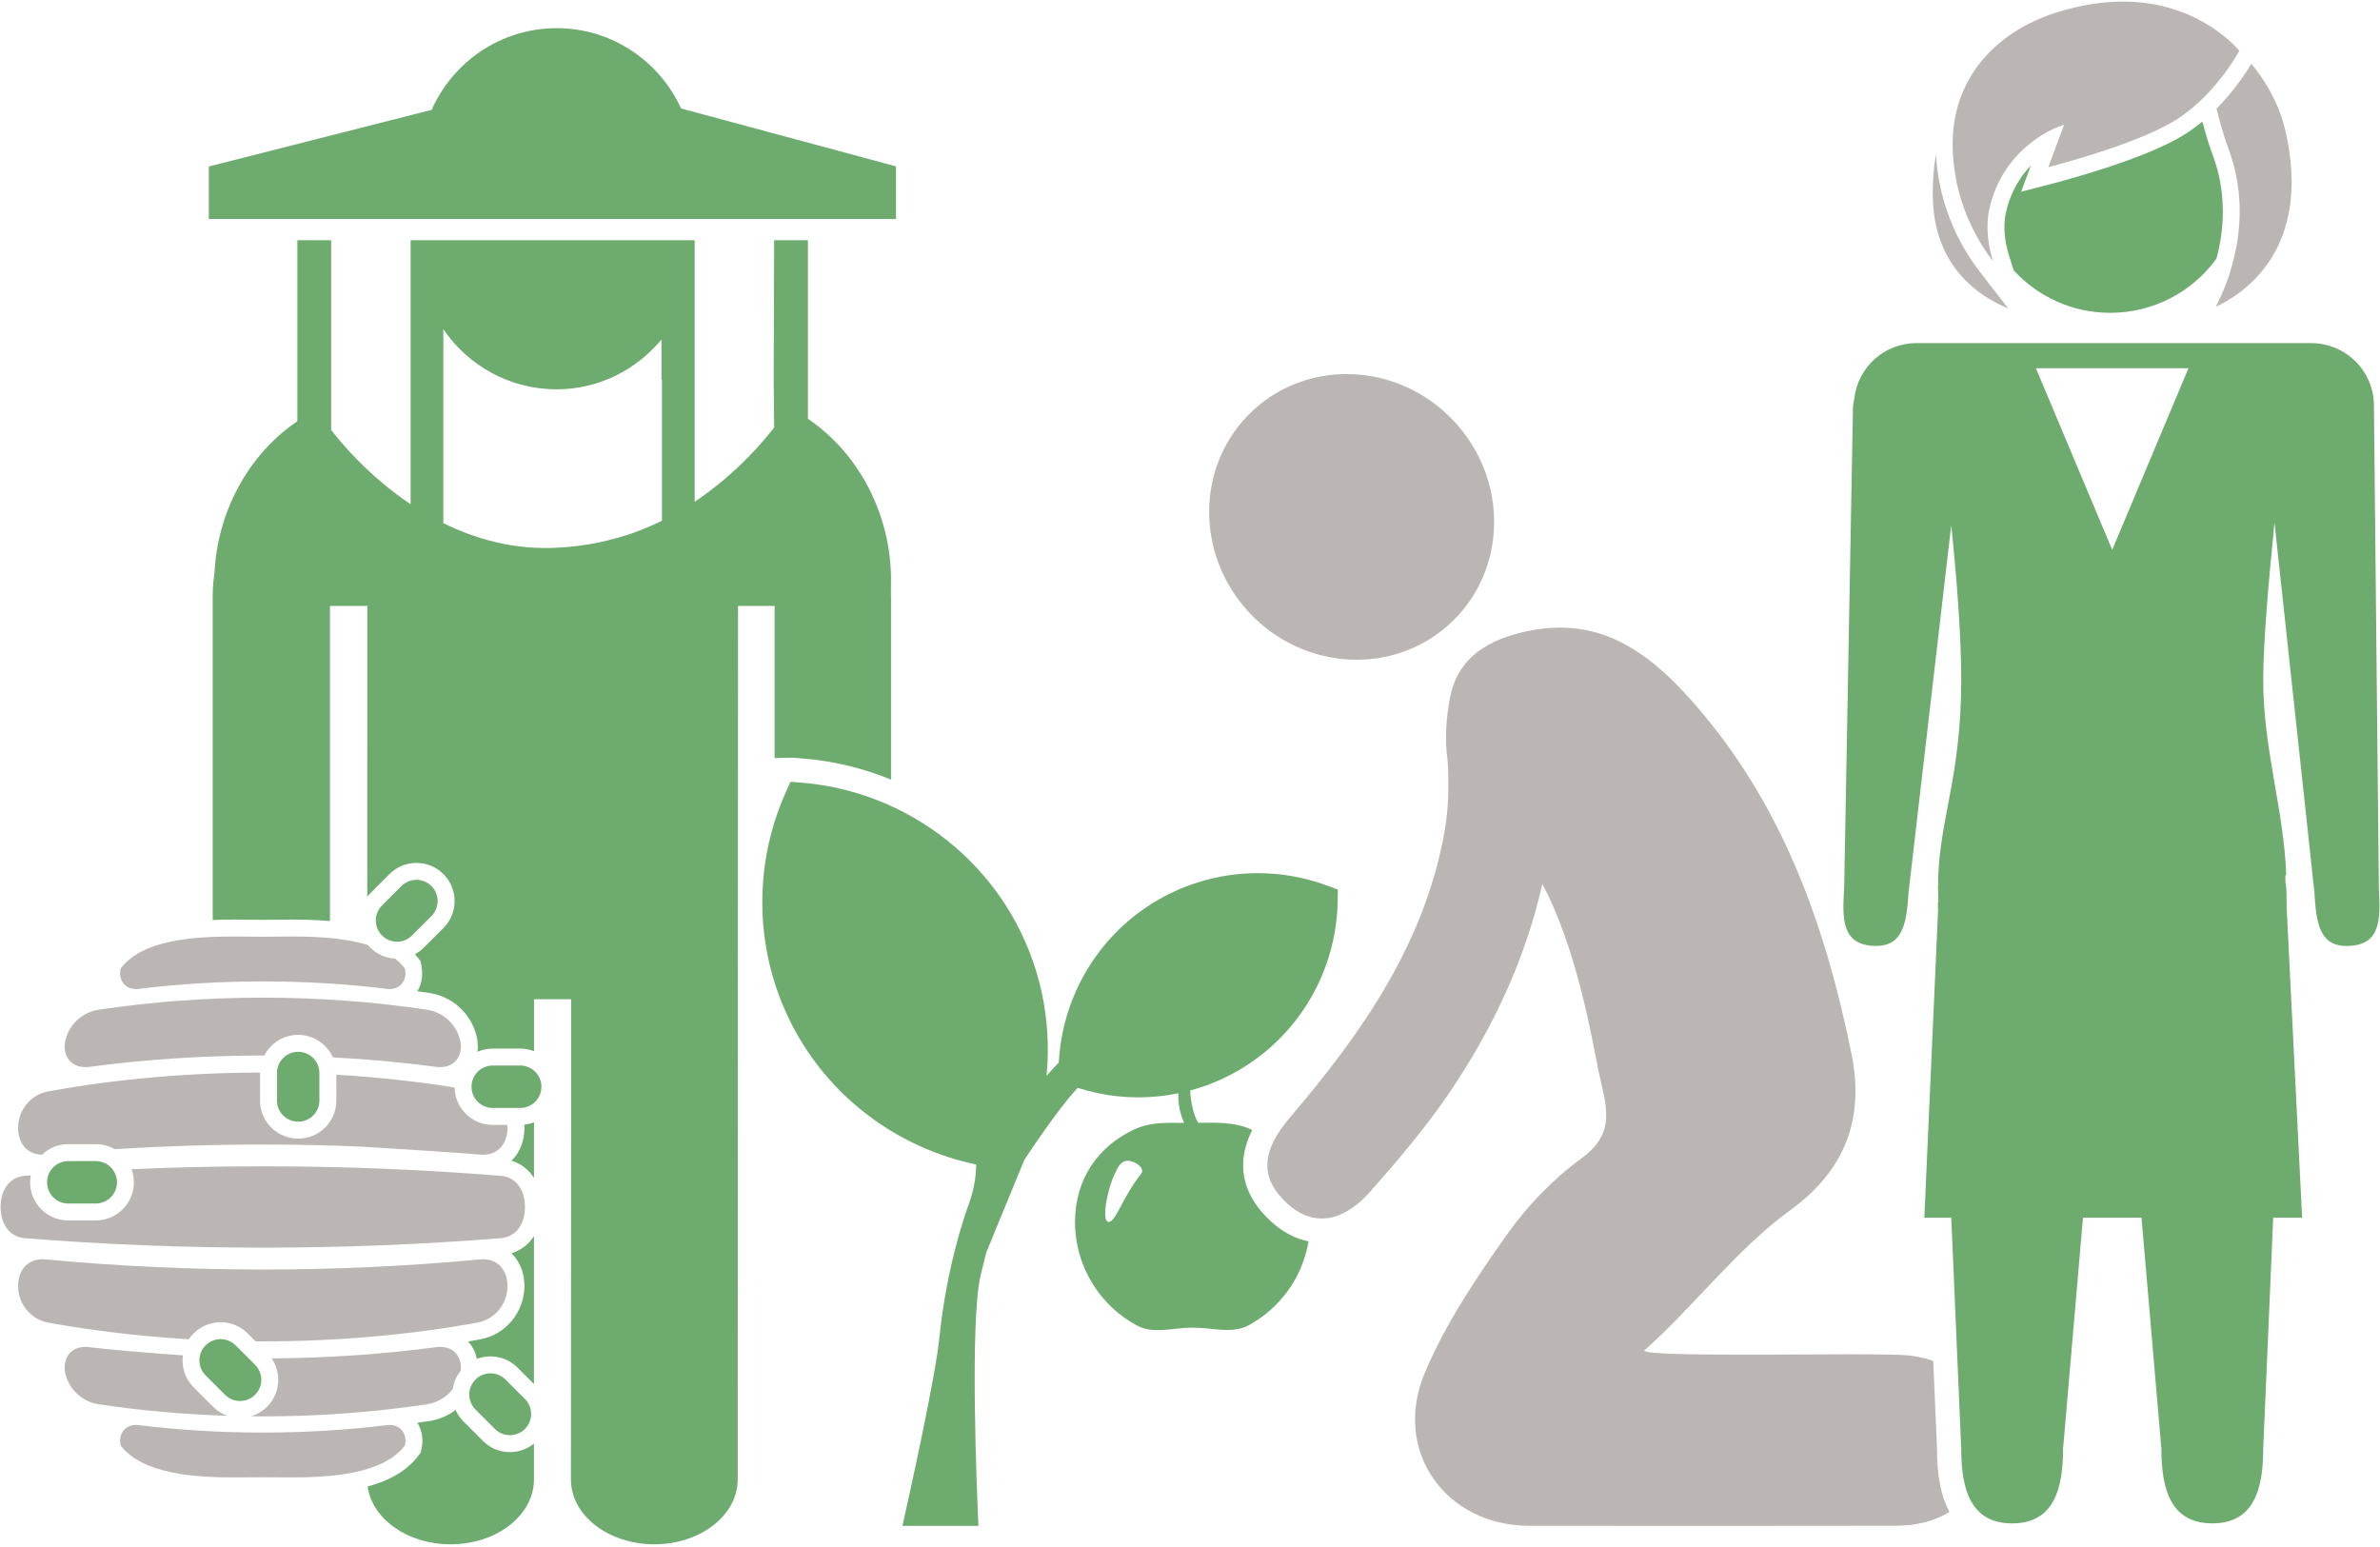 <svg width="200px" height="130px" viewBox="70 0 200 130" version="1.1" xmlns="http://www.w3.org/2000/svg" xmlns:xlink="http://www.w3.org/1999/xlink">
    <g id="empower" stroke="none" stroke-width="1" fill="none" fill-rule="evenodd" transform="translate(70, 0)">
        <path d="M57.232,9.114 C55.419,5.143 51.433,2.368 46.781,2.368 C42.082,2.368 38.058,5.198 36.273,9.233 L17.548,13.99 L17.548,18.402 L75.296,18.402 L75.296,13.99 L75.296,13.981 L57.232,9.114 Z" fill="#6DAC6E"></path>
        <path d="M44.055,94.51 C44.06,94.583 44.067,94.655 44.068,94.729 L44.068,94.734 L44.068,94.739 C44.079,95.825 43.713,96.798 43.039,97.479 C43.019,97.499 42.999,97.519 42.979,97.538 C43.777,97.782 44.428,98.288 44.874,98.984 L44.875,94.308 C44.616,94.409 44.341,94.48 44.055,94.51" fill="#6DAC6E"></path>
        <path d="M40.077,114.194 C40.437,114.057 40.822,113.983 41.218,113.983 C42.076,113.983 42.881,114.317 43.484,114.922 L44.871,116.307 L44.873,103.873 C44.427,104.568 43.776,105.074 42.978,105.317 C42.998,105.336 43.019,105.357 43.039,105.377 C43.713,106.058 44.079,107.03 44.068,108.117 L44.068,108.122 L44.068,108.127 C44.032,110.295 42.481,112.152 40.375,112.543 C40.028,112.606 39.68,112.668 39.331,112.727 C39.354,112.752 39.378,112.778 39.401,112.805 C39.743,113.199 39.968,113.674 40.077,114.194" fill="#6DAC6E"></path>
        <path d="M42.85,122.027 C41.994,122.027 41.19,121.693 40.585,121.088 L38.954,119.458 C38.667,119.172 38.443,118.84 38.284,118.481 C37.676,118.945 36.956,119.269 36.171,119.401 L36.159,119.403 L36.147,119.405 C35.789,119.459 35.43,119.51 35.07,119.56 C35.472,120.195 35.598,120.989 35.414,121.783 L35.346,122.076 L35.165,122.317 C34.249,123.534 32.847,124.389 30.893,124.917 C31.27,127.645 34.247,129.773 37.859,129.773 C41.734,129.773 44.87,127.335 44.87,124.332 L44.87,121.311 C44.3,121.775 43.594,122.027 42.85,122.027" fill="#6DAC6E"></path>
        <path d="M55.627,43.758 C54.94,44.097 54.222,44.409 53.474,44.682 L53.474,44.692 C51.505,45.396 49.311,45.902 46.861,46.024 C43.21,46.224 39.986,45.311 37.254,43.961 L37.254,27.66 C39.325,30.709 42.818,32.716 46.779,32.716 C50.336,32.716 53.476,31.067 55.587,28.532 L55.587,31.91 L55.627,31.91 L55.627,43.758 Z M74.875,48.71 C74.875,43.413 72.311,38.191 67.893,35.191 L67.893,20.184 L65.054,20.184 L65.014,31.91 L65.054,35.921 C64.316,36.889 61.969,39.761 58.376,42.167 L58.376,20.184 L53.474,20.184 L34.505,20.184 L34.505,42.371 C30.912,39.965 28.565,37.092 27.827,36.124 L27.827,20.184 L24.988,20.184 L24.988,35.395 C20.783,38.249 18.259,43.119 18.026,48.15 C17.926,48.792 17.873,49.449 17.873,50.12 L17.873,77.31 C18.484,77.285 19.088,77.276 19.673,77.276 C20.171,77.276 20.652,77.282 21.076,77.287 C21.438,77.292 21.774,77.296 22.083,77.296 C22.386,77.296 22.721,77.291 23.082,77.287 C23.509,77.282 23.993,77.276 24.496,77.276 C25.534,77.276 26.634,77.303 27.728,77.4 L27.728,50.917 L30.866,50.917 L30.861,75.348 C30.935,75.257 31.012,75.169 31.096,75.085 L32.729,73.452 C33.334,72.847 34.139,72.514 34.995,72.514 C35.852,72.514 36.656,72.847 37.262,73.453 C37.868,74.059 38.202,74.864 38.202,75.72 C38.202,76.577 37.867,77.382 37.262,77.985 L35.632,79.616 C35.405,79.844 35.149,80.034 34.873,80.182 C34.977,80.301 35.078,80.423 35.173,80.552 L35.346,80.787 C35.597,81.866 35.472,82.662 35.068,83.297 C35.428,83.346 35.788,83.398 36.147,83.452 C38.157,83.786 39.739,85.343 40.105,87.33 C40.164,87.731 40.164,88.066 40.124,88.386 C40.523,88.212 40.957,88.118 41.406,88.118 L43.715,88.117 C44.125,88.117 44.515,88.197 44.876,88.338 L44.876,83.967 L47.997,83.967 L47.977,124.332 C47.977,127.335 51.115,129.773 54.985,129.773 C58.854,129.773 61.99,127.335 61.99,124.332 L62.021,50.916 L65.094,50.916 L65.094,63.705 L66.596,63.669 L67.529,63.746 C70.085,63.955 72.559,64.561 74.875,65.513 L74.875,50.297 C74.875,50.13 74.871,49.963 74.865,49.797 L74.875,48.71 Z" id="Fill-9" fill="#6DAC6E"></path>
        <path d="M40.145,92.586 C40.466,92.908 40.912,93.106 41.404,93.106 L41.406,93.106 L43.715,93.106 L43.716,93.106 C44.7,93.106 45.497,92.309 45.499,91.323 C45.499,90.339 44.7,89.54 43.716,89.54 L41.406,89.541 L41.404,89.541 C40.421,89.541 39.622,90.34 39.624,91.323 C39.622,91.816 39.822,92.263 40.145,92.586" fill="#6DAC6E"></path>
        <path d="M4.476,100.616 C4.797,100.938 5.244,101.137 5.735,101.137 L5.737,101.137 L8.046,101.136 L8.047,101.136 C9.031,101.136 9.828,100.339 9.83,99.353 C9.83,98.369 9.031,97.57 8.047,97.57 L5.737,97.571 L5.735,97.571 C4.752,97.571 3.953,98.37 3.955,99.354 C3.953,99.846 4.153,100.293 4.476,100.616" fill="#6DAC6E"></path>
        <path d="M42.479,115.928 C42.131,115.58 41.675,115.405 41.218,115.405 C40.762,115.405 40.306,115.58 39.958,115.928 C39.609,116.276 39.434,116.733 39.434,117.189 C39.434,117.645 39.608,118.101 39.958,118.45 L41.591,120.082 C41.939,120.43 42.394,120.604 42.85,120.604 C43.306,120.604 43.763,120.43 44.113,120.082 C44.808,119.385 44.808,118.256 44.113,117.561 L42.479,115.928 Z" fill="#6DAC6E"></path>
        <path d="M25.056,88.386 C24.072,88.387 23.273,89.185 23.273,90.169 L23.274,92.478 C23.273,93.461 24.071,94.26 25.055,94.26 L25.057,94.26 L25.063,94.26 C25.553,94.26 25.998,94.061 26.319,93.74 C26.642,93.417 26.841,92.971 26.84,92.478 L26.839,90.169 C26.84,89.184 26.043,88.388 25.056,88.386" fill="#6DAC6E"></path>
        <path d="M19.801,113.055 C19.453,112.707 18.997,112.533 18.541,112.533 C18.085,112.533 17.629,112.707 17.279,113.055 C16.584,113.752 16.584,114.881 17.279,115.577 L18.912,117.209 C19.26,117.557 19.716,117.732 20.173,117.732 C20.629,117.732 21.086,117.558 21.433,117.209 C21.783,116.861 21.958,116.404 21.958,115.948 C21.958,115.492 21.783,115.036 21.434,114.688 L19.801,113.055 Z" fill="#6DAC6E"></path>
        <path d="M34.995,73.936 C34.539,73.936 34.082,74.11 33.735,74.458 L32.102,76.091 C31.405,76.787 31.405,77.917 32.102,78.612 C32.45,78.962 32.906,79.137 33.363,79.137 C33.819,79.137 34.276,78.962 34.624,78.612 L36.255,76.979 C36.953,76.284 36.953,75.157 36.255,74.458 C35.908,74.11 35.451,73.936 34.995,73.936" fill="#6DAC6E"></path>
        <path d="M19.775,124.154 C20.645,124.154 21.436,124.137 22.084,124.137 L22.09,124.137 C22.736,124.137 23.526,124.154 24.392,124.154 C27.723,124.154 32.193,123.902 34.028,121.462 C34.246,120.523 33.681,119.742 32.737,119.742 C32.661,119.742 32.583,119.746 32.503,119.757 C29.141,120.174 25.609,120.383 22.076,120.383 C18.549,120.383 15.022,120.175 11.665,119.757 C11.585,119.747 11.507,119.742 11.431,119.742 C10.486,119.742 9.921,120.522 10.14,121.462 C11.974,123.901 16.444,124.154 19.775,124.154" fill="#BBB6B4"></path>
        <path d="M42.077,98.808 C35.485,98.275 28.784,98.009 22.086,98.009 C18.402,98.009 14.719,98.092 11.053,98.253 C11.18,98.598 11.252,98.968 11.252,99.356 C11.25,101.122 9.812,102.559 8.047,102.559 L5.735,102.559 C4.879,102.559 4.074,102.226 3.47,101.622 C2.862,101.014 2.529,100.207 2.532,99.355 C2.532,99.157 2.551,98.962 2.586,98.77 C2.421,98.783 2.255,98.795 2.089,98.808 C0.7,98.923 0.051,100.107 0.051,101.427 C0.051,102.748 0.699,103.932 2.089,104.047 C8.691,104.578 15.4,104.844 22.107,104.844 C28.799,104.844 35.49,104.579 42.077,104.047 C43.467,103.932 44.116,102.748 44.116,101.427 C44.116,100.107 43.467,98.924 42.077,98.808" id="Fill-25" fill="#BBB6B4"></path>
        <path d="M38.706,87.588 C38.426,86.068 37.203,85.07 35.935,84.859 C31.392,84.177 26.736,83.835 22.081,83.835 C17.426,83.835 12.773,84.176 8.23,84.859 C6.963,85.07 5.739,86.069 5.46,87.589 C5.289,88.788 5.991,89.673 7.172,89.673 C7.287,89.673 7.407,89.665 7.532,89.647 C12.326,89.015 17.206,88.698 22.085,88.698 C22.127,88.698 22.169,88.699 22.211,88.699 C22.745,87.67 23.818,86.964 25.056,86.963 L25.057,86.963 L25.059,86.963 C26.358,86.965 27.475,87.744 27.978,88.855 C30.881,89.007 33.773,89.269 36.634,89.647 C36.759,89.665 36.879,89.673 36.995,89.673 C38.176,89.673 38.877,88.788 38.706,87.588" fill="#BBB6B4"></path>
        <path d="M40.589,105.82 C40.501,105.82 40.411,105.824 40.319,105.833 C34.314,106.4 28.203,106.682 22.095,106.682 C15.978,106.682 9.862,106.399 3.848,105.833 C3.756,105.824 3.666,105.82 3.578,105.82 C2.271,105.82 1.509,106.788 1.521,108.103 C1.547,109.74 2.727,110.898 4.045,111.144 C7.761,111.817 11.602,112.273 15.488,112.516 C15.488,112.516 15.633,112.528 15.869,112.544 C15.986,112.368 16.121,112.202 16.275,112.047 C16.882,111.443 17.687,111.11 18.541,111.11 C19.398,111.11 20.202,111.444 20.806,112.049 L21.473,112.715 C21.685,112.716 21.897,112.719 22.108,112.719 C28.215,112.719 34.32,112.197 40.121,111.143 C41.44,110.898 42.618,109.74 42.646,108.103 C42.658,106.788 41.895,105.82 40.589,105.82" fill="#BBB6B4"></path>
        <path d="M36.995,113.183 C36.88,113.183 36.759,113.191 36.635,113.209 C32.085,113.81 27.458,114.12 22.827,114.15 C23.187,114.677 23.381,115.298 23.381,115.948 C23.381,116.807 23.045,117.613 22.441,118.213 C22.065,118.59 21.612,118.862 21.117,119.014 C21.44,119.017 21.762,119.023 22.085,119.023 C26.74,119.023 31.394,118.681 35.936,117.998 C36.73,117.865 37.508,117.423 38.046,116.737 C38.126,116.168 38.354,115.635 38.715,115.188 C38.843,114.029 38.149,113.183 36.995,113.183" fill="#BBB6B4"></path>
        <path d="M33.202,80.551 C32.404,80.512 31.66,80.186 31.098,79.619 C31.031,79.553 30.969,79.483 30.909,79.412 C28.92,78.796 26.507,78.698 24.496,78.698 C23.583,78.698 22.753,78.718 22.084,78.718 L22.078,78.718 C21.409,78.718 20.582,78.699 19.673,78.699 C16.351,78.699 11.932,78.96 10.14,81.394 C9.921,82.334 10.486,83.114 11.431,83.114 C11.507,83.114 11.584,83.109 11.665,83.098 C15.025,82.681 18.557,82.472 22.089,82.472 C25.617,82.472 29.145,82.681 32.502,83.098 C32.582,83.109 32.66,83.114 32.736,83.114 C33.681,83.114 34.245,82.334 34.026,81.394 C33.794,81.078 33.516,80.799 33.202,80.551" fill="#BBB6B4"></path>
        <path d="M41.404,94.529 C40.547,94.529 39.743,94.196 39.139,93.592 C38.546,92.999 38.217,92.216 38.204,91.387 C34.956,90.868 31.625,90.509 28.262,90.312 L28.263,92.474 C28.264,93.333 27.932,94.14 27.325,94.747 C26.72,95.351 25.917,95.683 25.055,95.683 C24.199,95.683 23.394,95.349 22.789,94.743 C22.184,94.138 21.851,93.333 21.851,92.478 L21.851,90.169 C21.851,90.156 21.853,90.144 21.853,90.131 C15.814,90.144 9.781,90.671 4.046,91.712 C2.726,91.957 1.549,93.116 1.521,94.753 C1.509,96.051 2.254,97.009 3.529,97.034 C4.127,96.464 4.906,96.148 5.737,96.148 L8.046,96.148 L8.047,96.148 L8.047,96.148 C8.625,96.148 9.166,96.303 9.635,96.572 C13.751,96.312 17.898,96.179 22.045,96.179 C24.79,96.179 27.535,96.236 30.271,96.349 C30.271,96.349 38.444,96.847 40.319,97.024 C40.411,97.032 40.501,97.037 40.588,97.037 C41.895,97.037 42.658,96.068 42.646,94.753 C42.644,94.677 42.638,94.603 42.632,94.529 L41.404,94.529 Z" fill="#BBB6B4"></path>
        <path d="M17.907,118.215 L16.273,116.583 C15.541,115.851 15.241,114.85 15.368,113.895 C12.483,113.692 9.018,113.405 7.532,113.21 C7.407,113.192 7.287,113.183 7.171,113.183 C5.991,113.183 5.289,114.068 5.46,115.268 C5.739,116.788 6.964,117.786 8.231,117.998 C11.807,118.535 15.453,118.858 19.114,118.973 C18.665,118.816 18.252,118.562 17.907,118.215" fill="#BBB6B4"></path>
        <path d="M95.885,98.652 C94.361,100.534 93.777,102.684 93.166,102.684 C92.556,102.684 92.987,100.115 93.674,98.652 C93.933,98.099 94.169,97.546 94.78,97.546 C95.39,97.546 96.269,98.177 95.885,98.652 M112.411,75.692 L112.424,74.753 L111.544,74.427 C110.198,73.926 108.791,73.601 107.36,73.457 C106.805,73.401 106.25,73.374 105.696,73.374 C102.335,73.373 99.028,74.389 96.233,76.302 C91.921,79.257 89.245,84.074 88.977,89.282 C88.62,89.651 88.279,90.025 87.946,90.4 C88.403,85.706 87.394,80.922 84.942,76.769 C81.245,70.503 74.652,66.366 67.364,65.772 L66.428,65.695 L66.044,66.551 C63.041,73.227 63.466,80.968 67.179,87.256 C70.409,92.73 75.852,96.571 82.034,97.854 C82.025,98.983 81.808,100.138 81.341,101.384 C81.028,102.222 79.522,106.66 78.943,112.394 C78.609,115.702 76.509,125.221 75.836,128.226 L82.221,128.226 C82.086,125.3 81.502,111.313 82.384,107.254 C82.402,107.172 82.8,105.534 82.874,105.265 C82.882,105.239 86.076,97.475 86.076,97.475 C86.081,97.465 88.829,93.252 90.565,91.416 C91.68,91.771 92.83,92.016 93.995,92.133 L93.996,92.133 C94.55,92.189 95.106,92.216 95.66,92.216 C96.794,92.216 97.922,92.098 99.026,91.871 C98.997,92.437 99.043,93.302 99.503,94.358 C97.889,94.348 96.648,94.288 95.297,94.92 C92.334,96.307 90.338,99.02 90.338,102.684 C90.338,106.449 92.445,109.723 95.544,111.39 C96.935,112.138 98.527,111.567 100.216,111.567 C101.938,111.567 103.557,112.122 104.966,111.348 C107.567,109.918 109.454,107.352 109.959,104.317 C108.85,104.094 107.786,103.535 106.836,102.669 C105.199,101.178 104.402,99.511 104.469,97.714 C104.502,96.815 104.753,95.904 105.228,94.964 C105.128,94.916 105.027,94.869 104.925,94.825 C103.749,94.307 102.176,94.331 100.691,94.352 C100.238,93.607 100.068,92.507 100.014,91.64 C101.825,91.152 103.556,90.361 105.124,89.288 C109.608,86.219 112.332,81.136 112.411,75.692" fill="#6DAC6E"></path>
        <path d="M128.495,128.217 C133.422,128.223 138.349,128.226 143.276,128.226 C148.615,128.226 153.953,128.222 159.292,128.213 C161.095,128.21 162.623,127.803 163.816,127.054 C163.113,125.741 162.782,124.067 162.777,121.803 L162.457,114.37 C161.596,114.054 160.616,113.875 159.523,113.848 C158.167,113.814 156.811,113.804 155.454,113.804 C153.244,113.804 151.035,113.832 148.825,113.832 C148.096,113.832 147.214,113.834 146.273,113.834 C142.704,113.834 138.287,113.802 138.166,113.493 C142.316,109.817 145.94,104.967 150.405,101.726 C155.181,98.259 156.675,93.875 155.576,88.487 C153.358,77.615 149.715,67.383 142.137,58.858 C138.939,55.26 135.565,52.741 131.095,52.741 C130.004,52.741 128.85,52.891 127.616,53.211 C124.579,53.999 122.439,55.581 121.852,58.609 C121.522,60.309 121.393,62.214 121.657,63.973 C121.761,65.909 121.739,67.887 121.409,69.779 C119.759,79.235 114.468,86.79 108.412,93.889 C105.968,96.754 105.825,98.999 108.205,101.167 C109.096,101.979 110.064,102.395 111.065,102.395 C112.414,102.395 113.824,101.64 115.194,100.084 C117.539,97.419 119.86,94.693 121.843,91.758 C125.516,86.324 128.202,80.52 129.608,74.286 C132.607,79.87 133.894,87.924 134.315,89.939 C134.913,92.807 135.939,95.124 132.9,97.339 C130.491,99.096 128.306,101.37 126.584,103.811 C124.004,107.466 121.448,111.272 119.728,115.369 C116.973,121.932 121.491,128.209 128.495,128.217" fill="#BBB6B4"></path>
        <path d="M122.206,35.417 C126.793,40.35 126.652,47.939 121.89,52.368 C117.127,56.798 109.548,56.39 104.96,51.458 C100.373,46.525 100.514,38.936 105.276,34.507 C110.039,30.077 117.618,30.485 122.206,35.417" fill="#BBB6B4"></path>
        <path d="M186.256,21.737 C186.888,19.387 187.17,16.261 185.911,12.94 C185.613,12.156 185.313,11.118 185.072,10.212 C184.614,10.592 184.126,10.956 183.604,11.284 C180.471,13.252 174.302,14.951 172.486,15.425 L169.842,16.114 L170.663,13.905 C169.79,14.814 168.953,16.1 168.564,17.868 C168.267,19.226 168.55,20.603 168.839,21.52 L169.217,22.717 C171.231,24.911 174.118,26.288 177.331,26.288 C181.002,26.288 184.252,24.494 186.256,21.737" fill="#6DAC6E"></path>
        <path d="M192.032,10.914 C191.446,8.41 190.098,6.454 189.194,5.36 C188.73,6.132 187.728,7.652 186.261,9.128 C186.511,10.12 186.885,11.497 187.241,12.433 C189.536,18.487 187.153,23.966 186.205,25.77 C188.274,24.831 194.423,21.116 192.032,10.914" fill="#BBB6B4"></path>
        <path d="M188.183,4.268 C187.588,3.573 184.337,0.132 178.4,0.132 C176.684,0.132 174.868,0.422 173.009,0.988 C167.444,2.686 164.11,6.811 164.088,12.022 C164.072,16.824 166.207,20.302 167.482,21.948 C167.135,20.848 166.813,19.218 167.174,17.564 C168.328,12.314 172.91,10.674 172.959,10.658 L173.45,10.487 L172.127,14.048 C173.833,13.603 179.894,11.935 182.847,10.079 C185.888,8.169 187.789,4.977 188.183,4.268" fill="#BBB6B4"></path>
        <path d="M166.358,22.82 C165.056,21.14 162.93,17.705 162.688,12.964 C162.517,13.933 162.416,15.035 162.416,16.292 C162.416,22.434 166.385,24.957 168.758,25.916 L166.358,22.82 Z" fill="#BBB6B4"></path>
        <path d="M177.497,46.207 L171.086,30.942 L183.905,30.942 L177.497,46.207 Z M197.467,79.485 C200.055,79.337 200.055,77.237 199.903,74.656 L199.492,34.183 C199.492,34.168 199.49,34.153 199.487,34.138 C199.487,34.115 199.492,34.127 199.492,34.102 C199.492,31.171 197.118,28.83 194.189,28.83 L186.244,28.83 L168.752,28.83 L161.068,28.83 C158.316,28.83 156.082,30.895 155.815,33.57 C155.774,33.774 155.724,33.959 155.713,34.172 L154.972,74.631 C154.801,77.212 154.782,79.31 157.366,79.481 C157.467,79.488 157.564,79.491 157.657,79.491 C159.965,79.491 160.216,77.466 160.383,74.988 L163.97,44.134 C164.411,48.4 164.81,53.298 164.81,57.099 C164.81,65.021 163.094,68.556 162.879,73.546 L162.879,73.546 L162.879,74.05 C162.879,74.237 162.857,74.402 162.857,74.592 C162.857,74.84 162.879,75.058 162.879,75.284 L162.879,75.744 C162.879,75.818 162.847,75.893 162.847,75.967 L162.864,76.485 L161.708,102.333 L163.972,102.333 L164.81,121.758 C164.81,125.213 165.636,128.015 169.088,128.015 C172.54,128.015 173.367,125.212 173.367,121.757 L175.039,102.333 L179.96,102.333 L181.629,121.758 C181.629,125.213 182.456,128.015 185.908,128.015 C189.36,128.015 190.186,125.212 190.186,121.757 L191.024,102.333 L193.456,102.333 L192.151,76.18 L192.159,75.965 C192.159,75.926 192.153,75.894 192.148,75.856 L192.145,75.121 C192.148,74.942 192.115,74.78 192.115,74.592 C192.115,74.397 192.05,74.207 192.05,74.012 L192.05,73.546 L192.12,73.546 C191.922,67.981 190.186,63.015 190.186,57.098 C190.186,54.044 190.654,48.655 191.134,43.918 L194.487,74.97 C194.635,77.462 194.866,79.494 197.206,79.494 C197.29,79.494 197.377,79.491 197.467,79.485 L197.467,79.485 Z" fill="#6DAC6E"></path>
    </g>
</svg>
